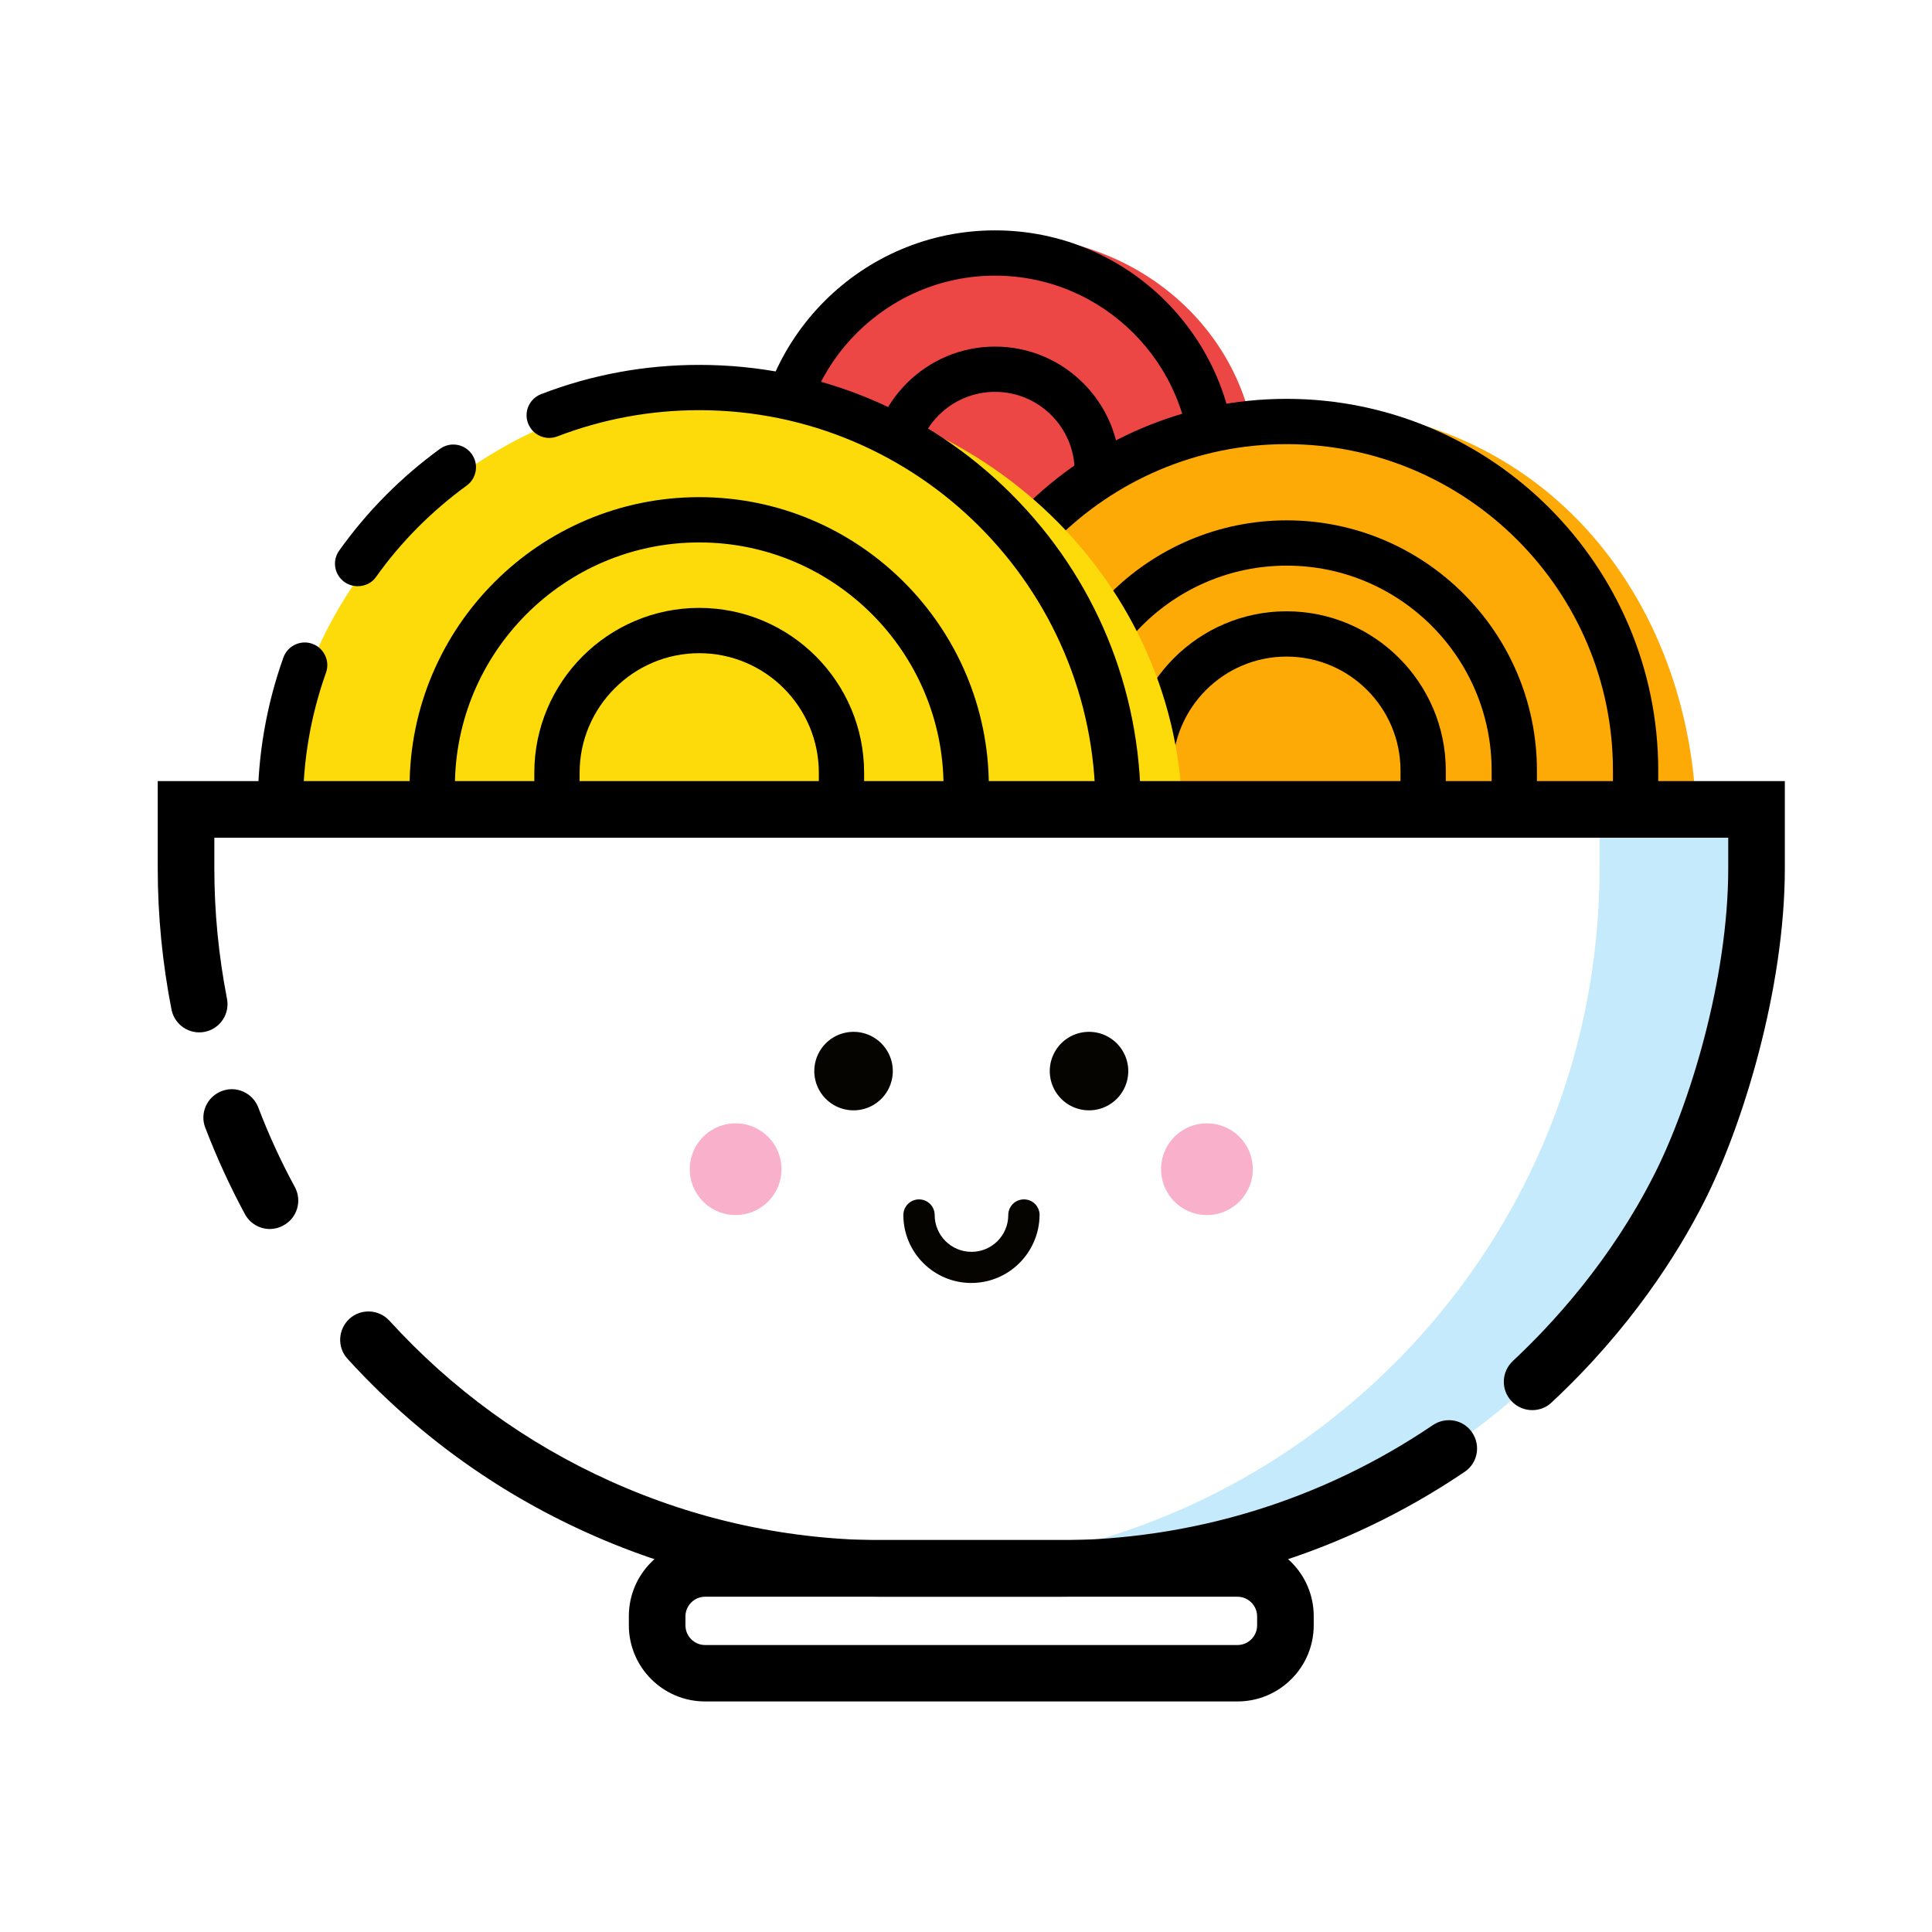 <svg xmlns="http://www.w3.org/2000/svg" viewBox="0 0 1024 1024" width="200" height="200"><path d="M402.5 249.9a131.8 124.9 0 1 0 263.6 0 131.8 124.9 0 1 0-263.6 0Z" fill="#ED4745" /><path d="M527.4 377.7c-70.5 0-127.8-57.3-127.8-127.8s57.3-127.8 127.8-127.8 127.8 57.3 127.8 127.8-57.3 127.8-127.8 127.8z m0-231.6c-57.2 0-103.8 46.6-103.8 103.8s46.6 103.8 103.8 103.8 103.8-46.6 103.8-103.8-46.6-103.8-103.8-103.8z" fill="#000000" /><path d="M527.4 316.1c-36.5 0-66.2-29.7-66.2-66.2s29.7-66.2 66.2-66.2 66.2 29.7 66.2 66.2-29.7 66.2-66.2 66.2z m0-108.4c-23.3 0-42.2 18.9-42.2 42.2s18.9 42.2 42.2 42.2c23.3 0 42.2-18.9 42.2-42.2s-18.9-42.2-42.2-42.2z" fill="#000000" /><path d="M488.9 438.8c0-115 84.2-223.4 197.5-223.4 136.7 0 212.7 108.4 212.7 223.4" fill="#FDA906" /><path d="M878.9 420.4h-24v-12c0-95.4-77.6-173-173-173s-173 77.6-173 173v12h-24v-12c0-108.6 88.4-197 197-197s197 88.4 197 197v12z" fill="#000000" /><path d="M814.6 420.4h-24v-12c0-59.9-48.7-108.6-108.6-108.6s-108.6 48.7-108.6 108.6v12h-24v-12c0-73.1 59.5-132.6 132.6-132.6s132.6 59.5 132.6 132.6v12z" fill="#000000" /><path d="M766.3 420.4h-24v-12c0-33.3-27.1-60.4-60.4-60.4s-60.4 27.1-60.4 60.4v12h-24v-12c0-46.5 37.9-84.4 84.4-84.4s84.4 37.9 84.4 84.4v12z" fill="#000000" /><path d="M148.6 435.9c0-127.3 107-230.5 239.1-230.5s239.1 103.2 239.1 230.5" fill="#FDDA09" /><path d="M592.6 439.4c-6.6 0-12-5.4-12-12 0-115.8-94.2-210-210-210-25.9 0-51.2 4.7-75.2 13.9-6.2 2.4-13.1-0.7-15.5-6.9-2.4-6.2 0.7-13.1 6.9-15.5 26.7-10.3 54.9-15.5 83.8-15.5 62.5 0 121.3 24.3 165.5 68.5s68.5 103 68.5 165.5c0 6.6-5.4 12-12 12zM189.6 310.7c-2.4 0-4.8-0.7-7-2.2-5.4-3.8-6.7-11.3-2.8-16.7 14.8-20.8 32.8-38.9 53.4-53.9 5.4-3.9 12.9-2.7 16.8 2.7 3.9 5.4 2.7 12.9-2.7 16.8-18.5 13.5-34.7 29.7-48 48.4-2.2 3.2-5.9 4.9-9.7 4.9zM148.6 439.4c-6.6 0-12-5.4-12-12 0-27.1 4.6-53.6 13.6-78.9 2.2-6.2 9.1-9.5 15.3-7.3 6.2 2.2 9.5 9.1 7.3 15.3-8.1 22.7-12.2 46.5-12.2 70.8 0 6.7-5.4 12.1-12 12.1z" fill="#000000" /><path d="M524.1 429h-24v-12c0-71.4-58.1-129.5-129.5-129.5S241.1 345.6 241.1 417v12h-24v-12c0-84.6 68.8-153.5 153.5-153.5 84.6 0 153.5 68.8 153.5 153.5v12z" fill="#000000" /><path d="M458 421.6h-24v-12c0-35-28.5-63.4-63.4-63.4s-63.4 28.5-63.4 63.4v12h-24v-12c0-48.2 39.2-87.4 87.4-87.4s87.4 39.2 87.4 87.4v12z" fill="#000000" /><path d="M847.8 429v31.2c0 205-166.2 371.1-371.1 371.1h83.2c205 0 371.1-166.2 371.1-371.1V429h-83.2z" fill="#C4EAFB" /><path d="M655.9 901.8H373.7c-22.3 0-40.4-18.1-40.4-40.4v-4.8c0-22.3 18.1-40.4 40.4-40.4h282.2c22.3 0 40.4 18.1 40.4 40.4v4.8c0 22.3-18.1 40.4-40.4 40.4z m-282.2-55.5c-5.7 0-10.4 4.7-10.4 10.4v4.8c0 5.7 4.7 10.4 10.4 10.4h282.2c5.7 0 10.4-4.7 10.4-10.4v-4.8c0-5.7-4.7-10.4-10.4-10.4H373.7zM143 651.4c-5.3 0-10.5-2.9-13.2-7.9-8-14.8-15-30.2-21-45.8-3-7.7 0.9-16.4 8.7-19.4 7.7-3 16.4 0.9 19.4 8.7 5.5 14.4 12 28.6 19.4 42.2 3.9 7.3 1.2 16.4-6.1 20.3-2.3 1.3-4.8 1.9-7.2 1.9zM812.1 747.4c-4 0-8-1.6-11-4.8-5.7-6.1-5.3-15.5 0.7-21.2 21.4-20 51.8-53.3 74.5-97.9C895.5 586.1 916 519 916 460.2V444H113.6v16.2c0 23.3 2.3 46.5 6.7 69.1 1.6 8.1-3.7 16-11.8 17.6-8.1 1.6-16-3.7-17.6-11.8-4.8-24.5-7.3-49.7-7.3-74.9V414H946v46.2c0 63.7-22.2 136.4-42.9 177-13.6 26.8-38.7 67-80.8 106.2-2.8 2.7-6.5 4-10.2 4z" fill="#000000" /><path d="M559.9 846.3h-90.2c-55.3 0-108.7-11.4-158.7-34-48.3-21.8-91-52.8-126.8-92.1-5.6-6.1-5.1-15.6 1-21.2s15.6-5.1 21.2 1c33.1 36.3 72.4 64.9 117 85 46.1 20.8 95.3 31.4 146.3 31.4h90.2c71.6 0 140.6-21.1 199.6-61.1 6.9-4.6 16.2-2.9 20.8 4 4.6 6.9 2.9 16.2-4 20.8-64 43.3-138.8 66.2-216.4 66.2z" fill="#000000" /><path d="M452.4 567.7m-20.8 0a20.8 20.8 0 1 0 41.6 0 20.8 20.8 0 1 0-41.6 0Z" fill="#050400" /><path d="M577.2 567.7m-20.8 0a20.8 20.8 0 1 0 41.6 0 20.8 20.8 0 1 0-41.6 0Z" fill="#050400" /><path d="M514.8 680c-19.9 0-36-16.2-36-36 0-4.6 3.7-8.3 8.3-8.3s8.3 3.7 8.3 8.3c0 10.7 8.7 19.5 19.5 19.5s19.5-8.7 19.5-19.5c0-4.6 3.7-8.3 8.3-8.3s8.3 3.7 8.3 8.3c-0.2 19.9-16.3 36-36.2 36z" fill="#050400" /><path d="M389.9 619.7m-24.3 0a24.3 24.3 0 1 0 48.6 0 24.3 24.3 0 1 0-48.6 0Z" fill="#F8B0CB" /><path d="M639.7 619.7m-24.3 0a24.3 24.3 0 1 0 48.6 0 24.3 24.3 0 1 0-48.6 0Z" fill="#F8B0CB" /></svg>